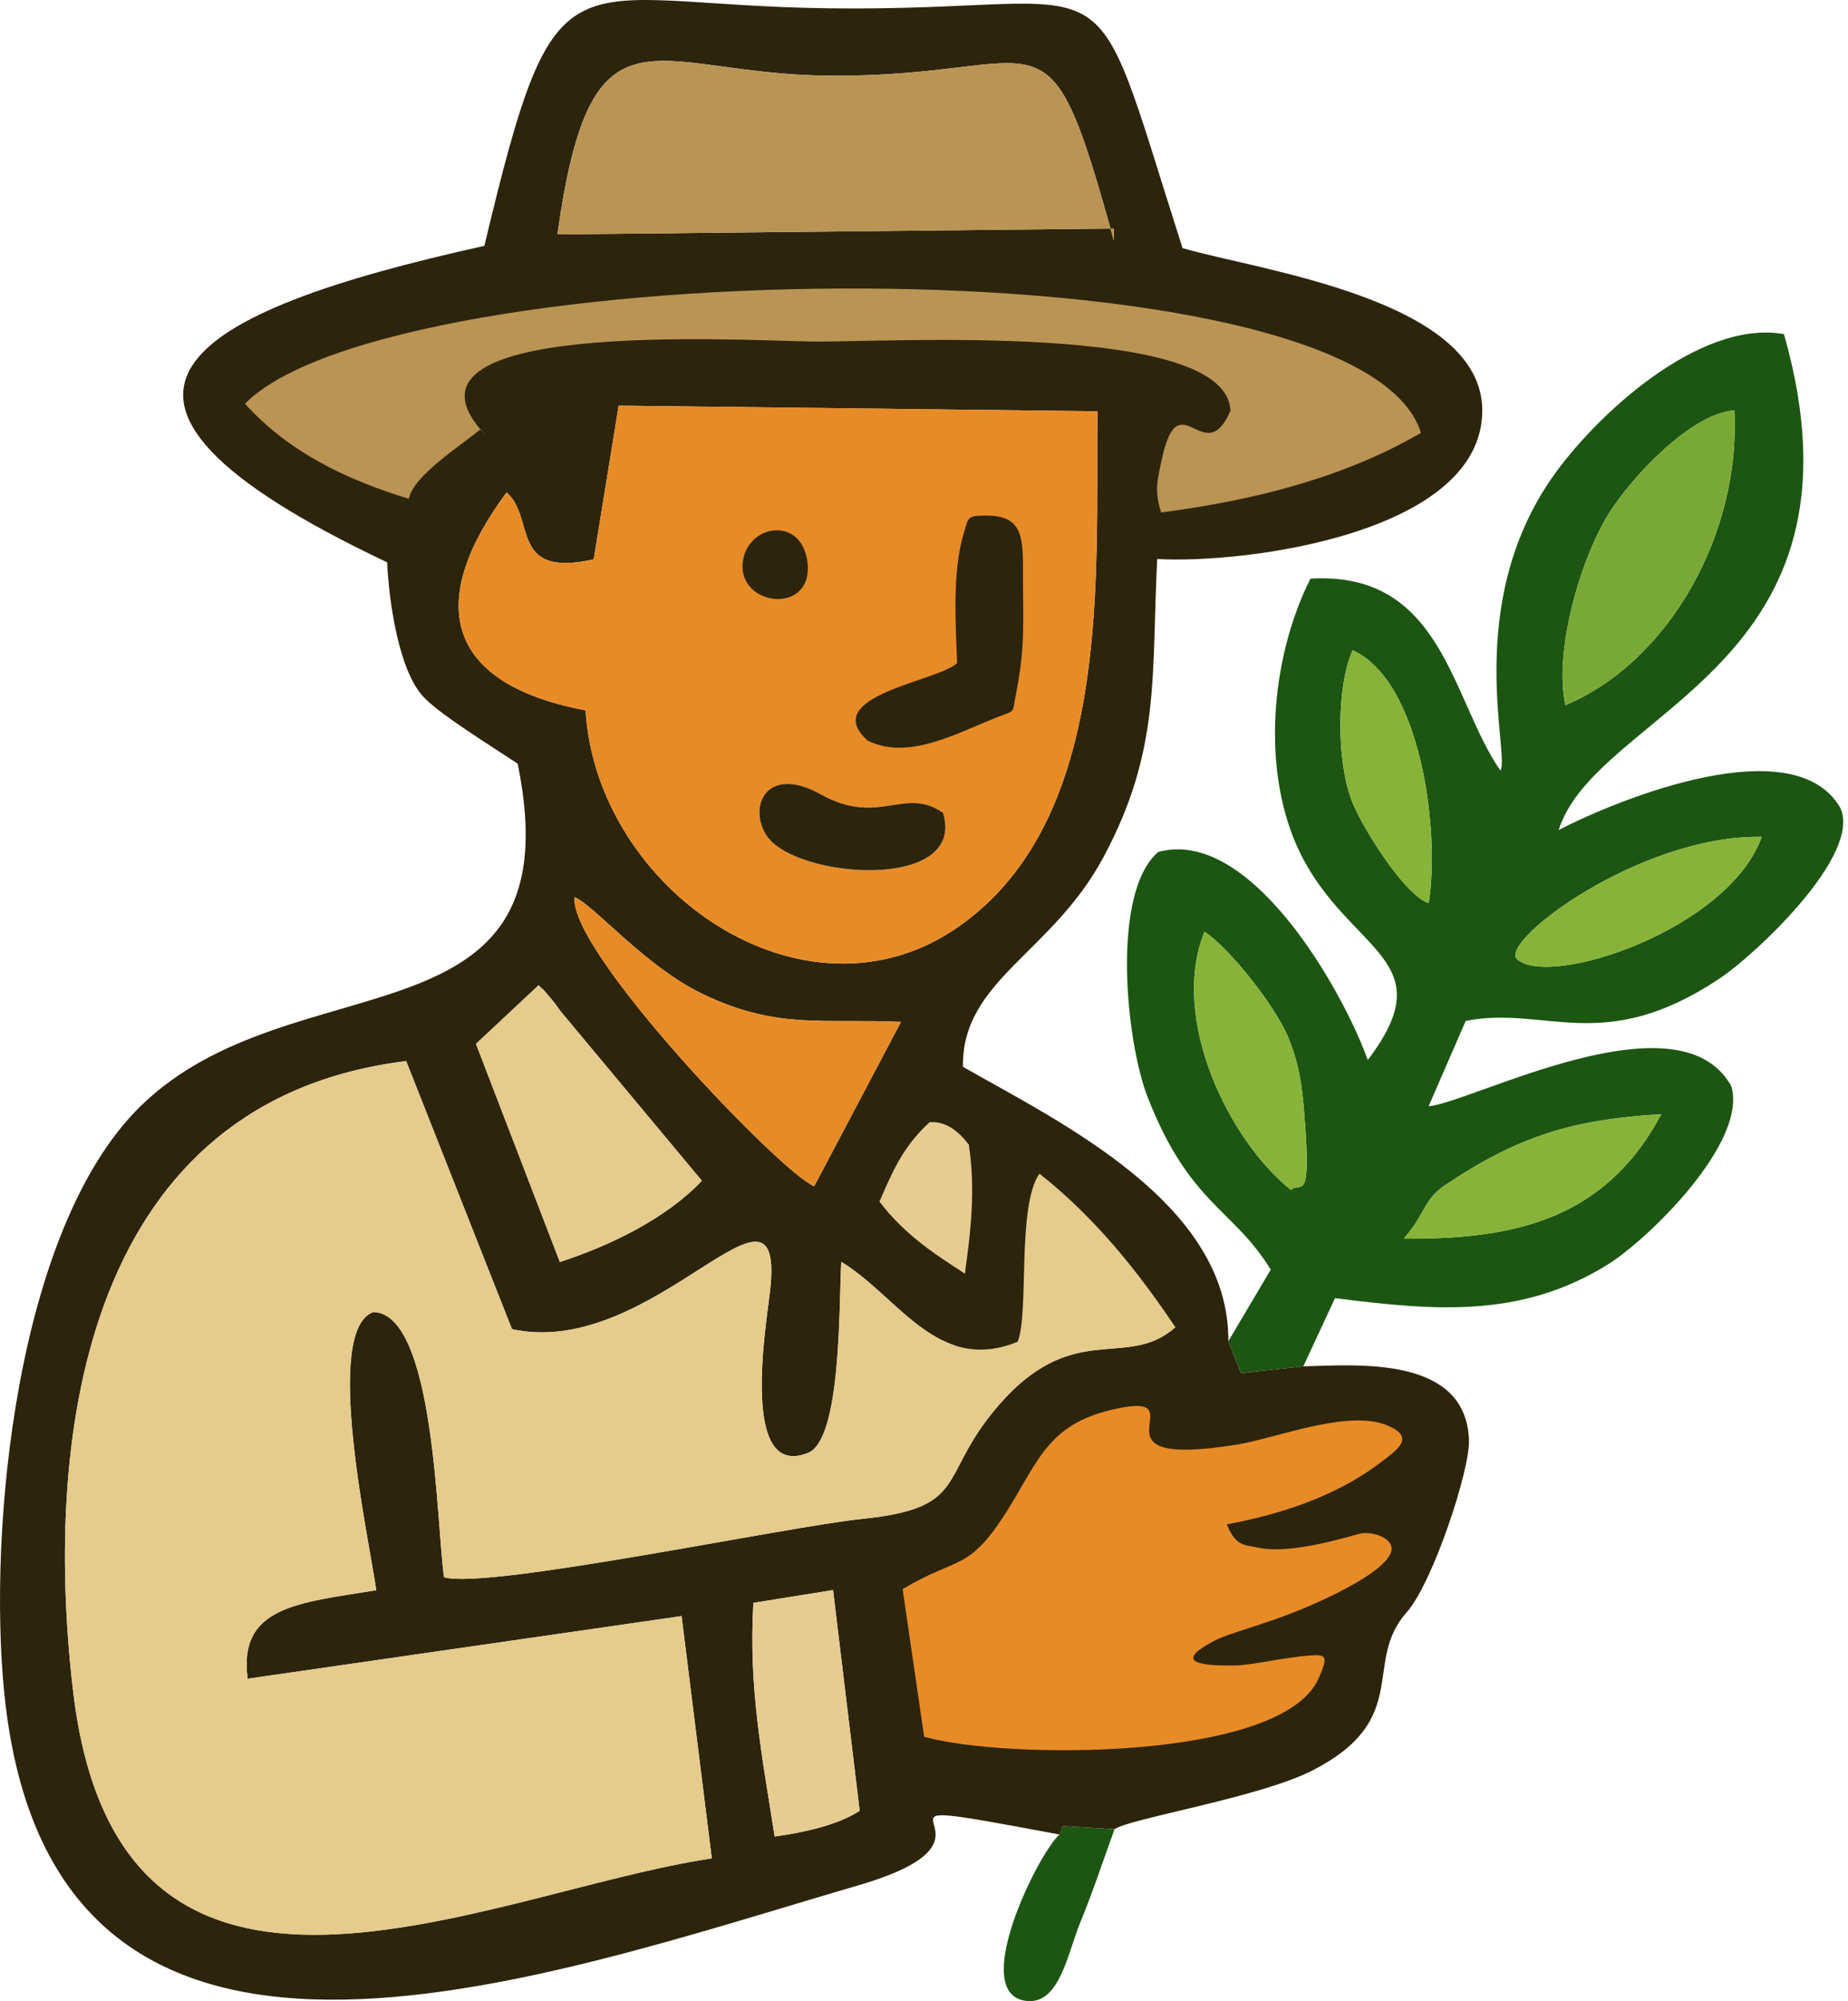 <svg width="97" height="105" viewBox="0 0 97 105" fill="none" xmlns="http://www.w3.org/2000/svg">
<path fill-rule="evenodd" clip-rule="evenodd" d="M39.544 84.103L43.726 83.432L45.124 95.014C43.944 95.778 42.133 96.16 40.662 96.362C39.988 92.035 39.287 88.579 39.544 84.103H39.544ZM44.158 66.209C46.118 67.397 47.678 69.567 49.702 70.439C51.846 71.362 52.493 70.78 53.874 70.429C53.978 68.82 54.021 62.734 54.718 61.74L61.695 69.641C59.084 71.948 56.302 69.106 52.269 73.911C49.216 77.547 50.875 79.115 45.245 79.698C41.189 80.118 25.515 83.428 23.308 82.756C22.915 80.189 22.854 68.937 19.605 68.843C16.927 69.757 19.372 80.759 19.75 83.44C15.609 84.105 12.494 84.309 12.999 88.083L35.775 84.796L37.362 97.509C25.504 99.285 6.254 109.344 3.834 88.71C2.2 74.786 4.723 57.721 21.32 55.675L26.873 69.739C34.337 71.385 41.285 60.27 40.413 67.795C40.211 69.537 38.825 77.695 42.422 76.228C44.181 75.511 44.032 68.342 44.158 66.209L44.158 66.209ZM48.796 58.882L50.85 60.059L50.643 66.826C49.356 65.648 47.633 64.365 46.163 63.044L48.796 58.882H48.796ZM28.27 51.696C28.612 52.055 28.253 51.6 28.898 52.369C29.192 52.719 29.18 52.721 29.427 53.064L36.842 61.955C34.998 63.902 32.106 65.335 29.386 66.218L24.983 54.772L28.27 51.695L28.27 51.696ZM36.914 52.172C40.819 54.033 43.16 53.43 47.293 53.618L42.736 62.244C40.984 61.529 29.84 49.91 30.161 47.076C31.181 47.488 33.866 50.719 36.914 52.172ZM57.605 21.58C57.503 30.233 58.443 42.965 50.289 48.641C42.25 54.237 31.322 46.736 30.735 37.272C23.084 35.822 22.495 31.352 26.59 25.838C28.137 27.176 26.705 30.346 31.163 29.351L32.473 21.284L57.605 21.58V21.58ZM29.257 12.3C31.042 -0.421 34.162 3.872 43.435 3.97C55.245 4.095 54.854 -0.412 58.465 12.62L58.468 11.991L29.257 12.3V12.3ZM55.615 96.257L55.794 95.816L58.499 95.98C59.284 95.413 66.124 94.323 68.92 92.881C74.153 90.181 71.492 87.226 73.836 84.599C75.19 83.08 77.169 77.132 77.106 75.551C76.932 71.21 71.506 71.594 68.409 71.694L65.14 72.046L64.474 70.374C64.539 63.172 55.73 58.929 50.543 55.976C50.483 51.442 55.192 50.048 57.907 44.999C60.936 39.365 60.43 35.471 60.741 29.332C65.439 29.594 77.794 27.964 77.803 21.546C77.812 15.707 66.086 14.19 62.071 13.019C56.91 -3.123 59.398 0.641 43.501 0.436C29.553 0.255 29.273 -3.219 25.424 12.9C9.746 16.372 1.845 20.76 20.32 29.504C20.427 31.757 20.975 35.227 22.214 36.55C22.901 37.285 24.276 38.189 27.173 40.071C30.289 55.304 15.345 50.171 7.333 58.085C0.844 64.493 -0.642 80.275 0.226 88.856C2.7 113.321 28.086 103.882 45.067 98.92C54.429 96.184 42.675 93.837 55.615 96.257V96.257Z" fill="#2D240C"/>
<path fill-rule="evenodd" clip-rule="evenodd" d="M44.158 66.209C44.032 68.342 44.181 75.512 42.422 76.229C38.825 77.695 40.211 69.537 40.413 67.796C41.285 60.271 34.337 71.385 26.873 69.74L21.32 55.675C4.723 57.721 2.2 74.786 3.834 88.71C6.254 109.344 25.504 99.285 37.362 97.509L35.775 84.796L12.999 88.084C12.494 84.309 15.609 84.105 19.75 83.44C19.372 80.759 16.927 69.758 19.605 68.843C22.854 68.938 22.915 80.189 23.308 82.756C25.515 83.429 41.189 80.118 45.245 79.698C50.875 79.115 49.216 77.547 52.269 73.911C56.302 69.106 59.084 71.948 61.695 69.641C59.792 66.796 57.508 63.904 54.559 61.582C53.366 63.281 54.028 68.875 53.418 70.4C53.053 70.55 52.703 70.656 52.368 70.724C48.846 71.433 46.892 67.866 44.158 66.209L44.158 66.209Z" fill="#E5CB8C"/>
<path fill-rule="evenodd" clip-rule="evenodd" d="M73.681 64.993C74.855 63.651 74.704 62.956 75.852 62.187C79.712 59.597 82.574 58.737 87.198 58.463C84.202 64.105 79.299 65.027 73.681 64.993ZM67.761 62.437C64.532 59.869 61.369 53.468 63.222 48.89C64.506 49.717 66.959 52.8 67.625 54.447C68.207 55.887 68.348 56.995 68.468 58.527C68.844 63.305 68.278 61.952 67.761 62.437V62.437ZM92.471 43.912C90.715 48.795 81.326 51.865 79.633 50.329C78.637 49.425 86.076 43.797 92.471 43.912ZM74.991 47.383C73.839 47.06 71.639 43.676 71.001 42.134C70.156 40.087 70.124 36.11 70.995 34.119C74.603 35.741 75.591 43.651 74.991 47.383V47.383ZM82.168 37.002C81.548 34.218 82.944 29.324 84.459 26.923C85.677 24.994 88.769 21.696 91.033 21.531C91.382 27.962 87.632 34.696 82.168 37.002V37.002ZM64.473 70.374L65.14 72.045L68.409 71.694L70.073 68.115C75.216 68.757 79.762 69.204 84.348 66.376C86.538 65.026 91.765 59.897 90.87 56.984C88.122 52.039 77.266 57.844 74.987 58.046L76.934 53.566C81.146 52.741 84.141 55.43 90.273 51.335C92.097 50.117 97.744 44.867 96.597 42.387C94.168 38.204 85.021 41.895 81.811 43.553C83.819 37.22 98.617 35.044 93.639 17.53C89.158 16.743 83.696 21.864 81.469 25.06C76.785 31.781 79.27 39.611 78.757 40.436C76.18 36.728 75.736 29.944 68.784 30.363C66.668 34.564 66.16 40.612 68.29 44.848C70.877 49.994 75.829 50.331 71.793 55.616C70.428 51.844 65.592 43.388 60.794 44.703C58.301 46.846 59.103 54.664 60.239 57.568C62.446 63.206 64.707 63.382 66.701 66.617L64.474 70.374H64.473Z" fill="#1C5612"/>
<path fill-rule="evenodd" clip-rule="evenodd" d="M49.499 42.652C50.769 46.823 41.597 46.122 40.197 43.781C39.267 42.227 40.295 40.124 43.084 41.682C46.136 43.386 47.474 41.232 49.499 42.652ZM32.472 21.284L31.163 29.351C26.705 30.346 28.137 27.177 26.59 25.838C22.495 31.352 23.084 35.822 30.735 37.272C31.322 46.736 42.25 54.238 50.289 48.641C58.443 42.965 57.503 30.233 57.605 21.58L32.472 21.284V21.284Z" fill="#E78B27"/>
<path fill-rule="evenodd" clip-rule="evenodd" d="M72.87 74.813C70.798 73.906 67.034 75.454 64.957 75.792C56.608 77.148 63.047 72.974 58.623 73.909C55.169 74.638 54.595 76.431 53.053 78.962C50.861 82.56 50.365 81.585 47.378 83.383L48.507 91.126C52.599 92.307 67.28 92.45 69.211 88.069C69.727 86.899 69.629 86.795 68.739 86.865C67.309 86.976 65.74 87.376 64.775 87.388C62.582 87.416 61.837 87.11 63.67 86.126C64.568 85.644 66.358 85.271 68.544 84.342C71.182 83.221 73.473 81.855 72.978 81.005C72.695 80.517 71.76 80.362 71.357 80.477C69.252 81.078 67.333 81.481 66 81.2C65.286 81.049 64.854 81.126 64.396 79.983C67.878 79.337 70.516 78.223 72.474 76.731C73.398 76.027 74.273 75.427 72.87 74.813L72.87 74.813Z" fill="#E78B27"/>
<path fill-rule="evenodd" clip-rule="evenodd" d="M12.859 21.185C15.127 23.7 18.137 25.157 21.456 26.171C21.71 24.939 24.21 23.372 25.228 22.516C25.329 22.636 25.429 22.755 25.53 22.874C19.585 16.703 38.67 17.863 42.658 17.921C46.319 17.975 64.444 16.83 64.583 21.557C63.229 24.707 61.883 19.96 60.995 24.051C60.736 25.244 60.59 25.734 60.944 26.889C66.097 26.224 70.744 24.953 74.584 22.713C71.428 12.402 20.556 13.336 12.859 21.185V21.185Z" fill="#BA9454"/>
<path fill-rule="evenodd" clip-rule="evenodd" d="M29.257 12.3L58.468 11.991L58.465 12.62C54.854 -0.412 55.245 4.095 43.435 3.97C34.162 3.872 31.042 -0.421 29.257 12.3V12.3Z" fill="#BA9454"/>
<path fill-rule="evenodd" clip-rule="evenodd" d="M24.983 54.772L29.386 66.218C32.106 65.335 34.998 63.902 36.842 61.955L29.427 53.064C29.18 52.721 29.192 52.719 28.898 52.369C28.253 51.6 28.612 52.055 28.271 51.696L24.983 54.772L24.983 54.772Z" fill="#E5CB8C"/>
<path fill-rule="evenodd" clip-rule="evenodd" d="M42.736 62.244L47.293 53.619C43.16 53.43 40.819 54.033 36.914 52.172C33.866 50.719 31.181 47.488 30.161 47.077C29.84 49.91 40.984 61.529 42.736 62.244Z" fill="#E78B27"/>
<path fill-rule="evenodd" clip-rule="evenodd" d="M82.168 37.002C87.632 34.696 91.382 27.962 91.033 21.531C88.769 21.696 85.677 24.994 84.459 26.923C82.944 29.324 81.548 34.218 82.168 37.002V37.002Z" fill="#79A935"/>
<path fill-rule="evenodd" clip-rule="evenodd" d="M39.543 84.103C39.287 88.58 39.988 92.035 40.662 96.362C42.133 96.16 43.944 95.778 45.123 95.014L43.726 83.432L39.543 84.103H39.543Z" fill="#E7CC91"/>
<path fill-rule="evenodd" clip-rule="evenodd" d="M53.317 36.474C53.725 34.416 53.732 33.329 53.698 30.889C53.665 28.447 53.968 26.97 51.577 27.054C50.77 27.082 50.834 27.164 50.59 27.97C49.971 30.02 50.164 32.755 50.237 34.791C49.274 35.741 42.932 36.514 45.541 38.858C47.712 39.935 50.269 38.433 52.466 37.586C53.313 37.26 53.129 37.426 53.317 36.474L53.317 36.474Z" fill="#2D240C"/>
<path fill-rule="evenodd" clip-rule="evenodd" d="M67.761 62.437C68.278 61.952 68.844 63.305 68.468 58.527C68.348 56.995 68.207 55.887 67.625 54.447C66.959 52.801 64.506 49.717 63.222 48.89C61.369 53.468 64.532 59.869 67.761 62.437V62.437Z" fill="#87B339"/>
<path fill-rule="evenodd" clip-rule="evenodd" d="M73.682 64.993C79.299 65.027 84.202 64.106 87.198 58.463C82.574 58.737 79.712 59.598 75.852 62.187C74.705 62.956 74.855 63.651 73.682 64.993Z" fill="#87B339"/>
<path fill-rule="evenodd" clip-rule="evenodd" d="M92.471 43.912C86.076 43.797 78.637 49.425 79.633 50.329C81.326 51.865 90.715 48.796 92.471 43.912Z" fill="#87B339"/>
<path fill-rule="evenodd" clip-rule="evenodd" d="M74.991 47.383C75.591 43.651 74.603 35.741 70.995 34.119C70.124 36.11 70.156 40.087 71.001 42.134C71.639 43.676 73.839 47.06 74.991 47.383V47.383Z" fill="#87B339"/>
<path fill-rule="evenodd" clip-rule="evenodd" d="M43.085 41.681C40.296 40.124 39.267 42.226 40.197 43.781C41.598 46.121 50.77 46.823 49.5 42.652C47.475 41.232 46.137 43.386 43.085 41.681Z" fill="#2D240C"/>
<path fill-rule="evenodd" clip-rule="evenodd" d="M55.615 96.257C54.523 97.185 50.76 104.743 53.935 104.995C55.63 105.129 56.043 102.467 56.704 100.867C57.363 99.27 57.907 97.608 58.5 95.98L55.794 95.816L55.615 96.257Z" fill="#1C5612"/>
<path fill-rule="evenodd" clip-rule="evenodd" d="M46.163 63.044C47.494 64.831 49.27 65.934 50.643 66.826C50.962 64.598 51.21 62.362 50.85 60.059C50.268 59.292 49.603 58.824 48.796 58.882C47.328 60.216 46.785 61.634 46.163 63.044H46.163Z" fill="#E7CC91"/>
<path fill-rule="evenodd" clip-rule="evenodd" d="M39.013 29.338C38.538 31.826 42.724 32.355 42.383 29.507C42.094 27.097 39.366 27.488 39.013 29.338Z" fill="#2D240C"/>
</svg>
